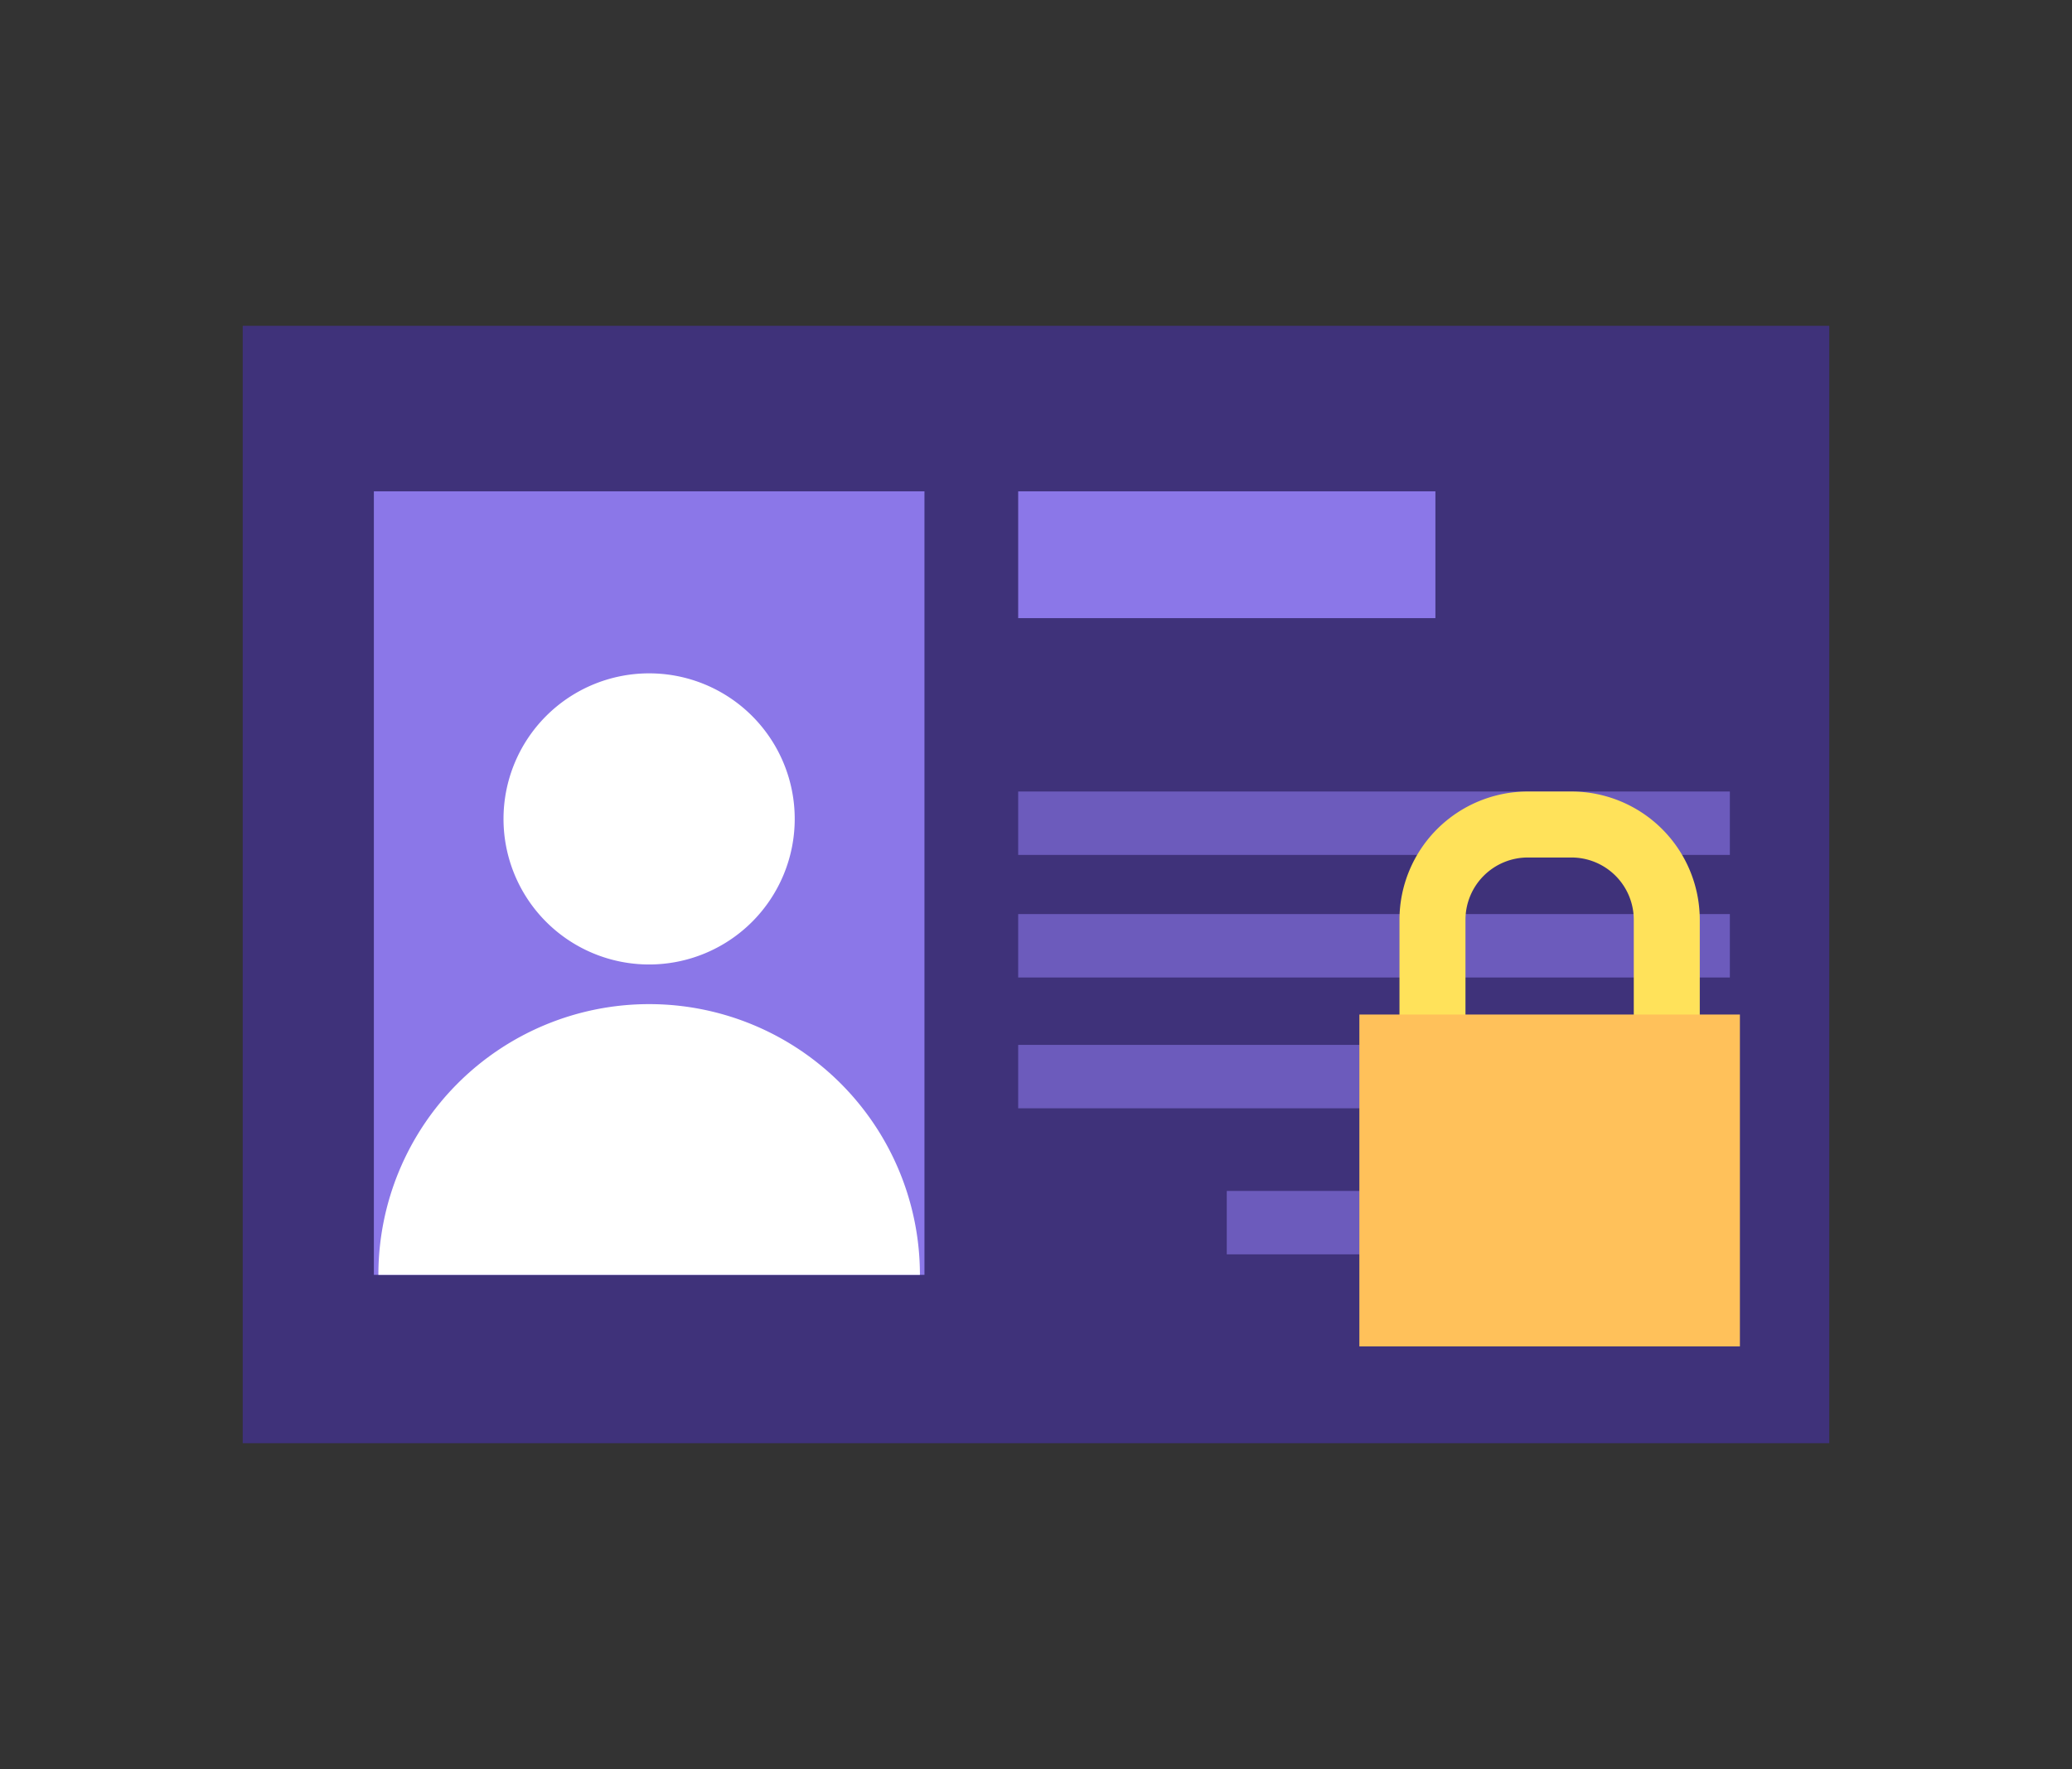<svg xmlns="http://www.w3.org/2000/svg" xmlns:xlink="http://www.w3.org/1999/xlink" width="229.108" height="195.662" viewBox="0 0 229.108 195.662">
  <rect x="0" y="0" width="229.108" height="195.662" fill="#333333" stroke="none"/>
  <defs>
    <clipPath id="clip-path">
      <rect id="Rectángulo_38624" data-name="Rectángulo 38624" width="229.108" height="195.662" fill="none"/>
    </clipPath>
    <clipPath id="clip-path-2">
      <rect id="Rectángulo_38615" data-name="Rectángulo 38615" width="60.881" height="86.662" transform="translate(41.34 54.342)" fill="none"/>
    </clipPath>
    <clipPath id="clip-path-4">
      <rect id="Rectángulo_38621" data-name="Rectángulo 38621" width="78.691" height="51.191" transform="translate(112.584 87.544)" fill="none"/>
    </clipPath>
  </defs>
  <g id="Grupo_143625" data-name="Grupo 143625" transform="translate(-1774 823.835)">
    <g id="Grupo_112955" data-name="Grupo 112955" transform="translate(1774 -823.835)">
      <g id="Grupo_112962" data-name="Grupo 112962" clip-path="url(#clip-path)">
        <rect id="Rectángulo_38613" data-name="Rectángulo 38613" width="175.43" height="123.587" transform="translate(26.839 36.037)" fill="#3f327a"/>
        <rect id="Rectángulo_38614" data-name="Rectángulo 38614" width="60.881" height="86.662" transform="translate(41.34 54.342)" fill="#8b77e8"/>
        <g id="Grupo_112956" data-name="Grupo 112956">
          <g id="Grupo_112955-2" data-name="Grupo 112955" clip-path="url(#clip-path-2)">
            <path id="Trazado_182723" data-name="Trazado 182723" d="M87.875,90.575a16.1,16.1,0,1,1-16.1-16.1,16.094,16.094,0,0,1,16.1,16.1" fill="#fff"/>
            <path id="Trazado_182724" data-name="Trazado 182724" d="M41.839,141a29.94,29.94,0,0,1,59.88,0Z" fill="#fff"/>
          </g>
        </g>
        <rect id="Rectángulo_38616" data-name="Rectángulo 38616" width="46.133" height="14.026" transform="translate(112.584 54.342)" fill="#8b77e8"/>
        <g id="Grupo_112961" data-name="Grupo 112961">
          <g id="Grupo_112960" data-name="Grupo 112960" clip-path="url(#clip-path)">
            <g id="Grupo_112959" data-name="Grupo 112959" opacity="0.6">
              <g id="Grupo_112958" data-name="Grupo 112958">
                <g id="Grupo_112957" data-name="Grupo 112957" clip-path="url(#clip-path-4)">
                  <rect id="Rectángulo_38617" data-name="Rectángulo 38617" width="78.692" height="7.014" transform="translate(112.583 87.544)" fill="#8b77e8"/>
                  <rect id="Rectángulo_38618" data-name="Rectángulo 38618" width="78.692" height="7.014" transform="translate(112.583 101.102)" fill="#8b77e8"/>
                  <rect id="Rectángulo_38619" data-name="Rectángulo 38619" width="55.626" height="7.014" transform="translate(135.649 131.721)" fill="#8b77e8"/>
                  <rect id="Rectángulo_38620" data-name="Rectángulo 38620" width="49.388" height="7.014" transform="translate(112.584 115.566)" fill="#8b77e8"/>
                </g>
              </g>
            </g>
            <path id="Trazado_182725" data-name="Trazado 182725" d="M173.767,133.4H168.93a14.2,14.2,0,0,1-14.185-14.18V101.729A14.2,14.2,0,0,1,168.93,87.544h4.837a14.2,14.2,0,0,1,14.183,14.185v17.487a14.2,14.2,0,0,1-14.183,14.18M168.93,94.843a6.894,6.894,0,0,0-6.888,6.886v17.487a6.894,6.894,0,0,0,6.888,6.883h4.837a6.891,6.891,0,0,0,6.885-6.883V101.729a6.891,6.891,0,0,0-6.885-6.886Z" fill="#ffe25a"/>
            <rect id="Rectángulo_38622" data-name="Rectángulo 38622" width="42.077" height="36.706" transform="translate(150.31 112.211)" fill="#ffc15a"/>
          </g>
        </g>
      </g>
    </g>
  </g>
</svg>
